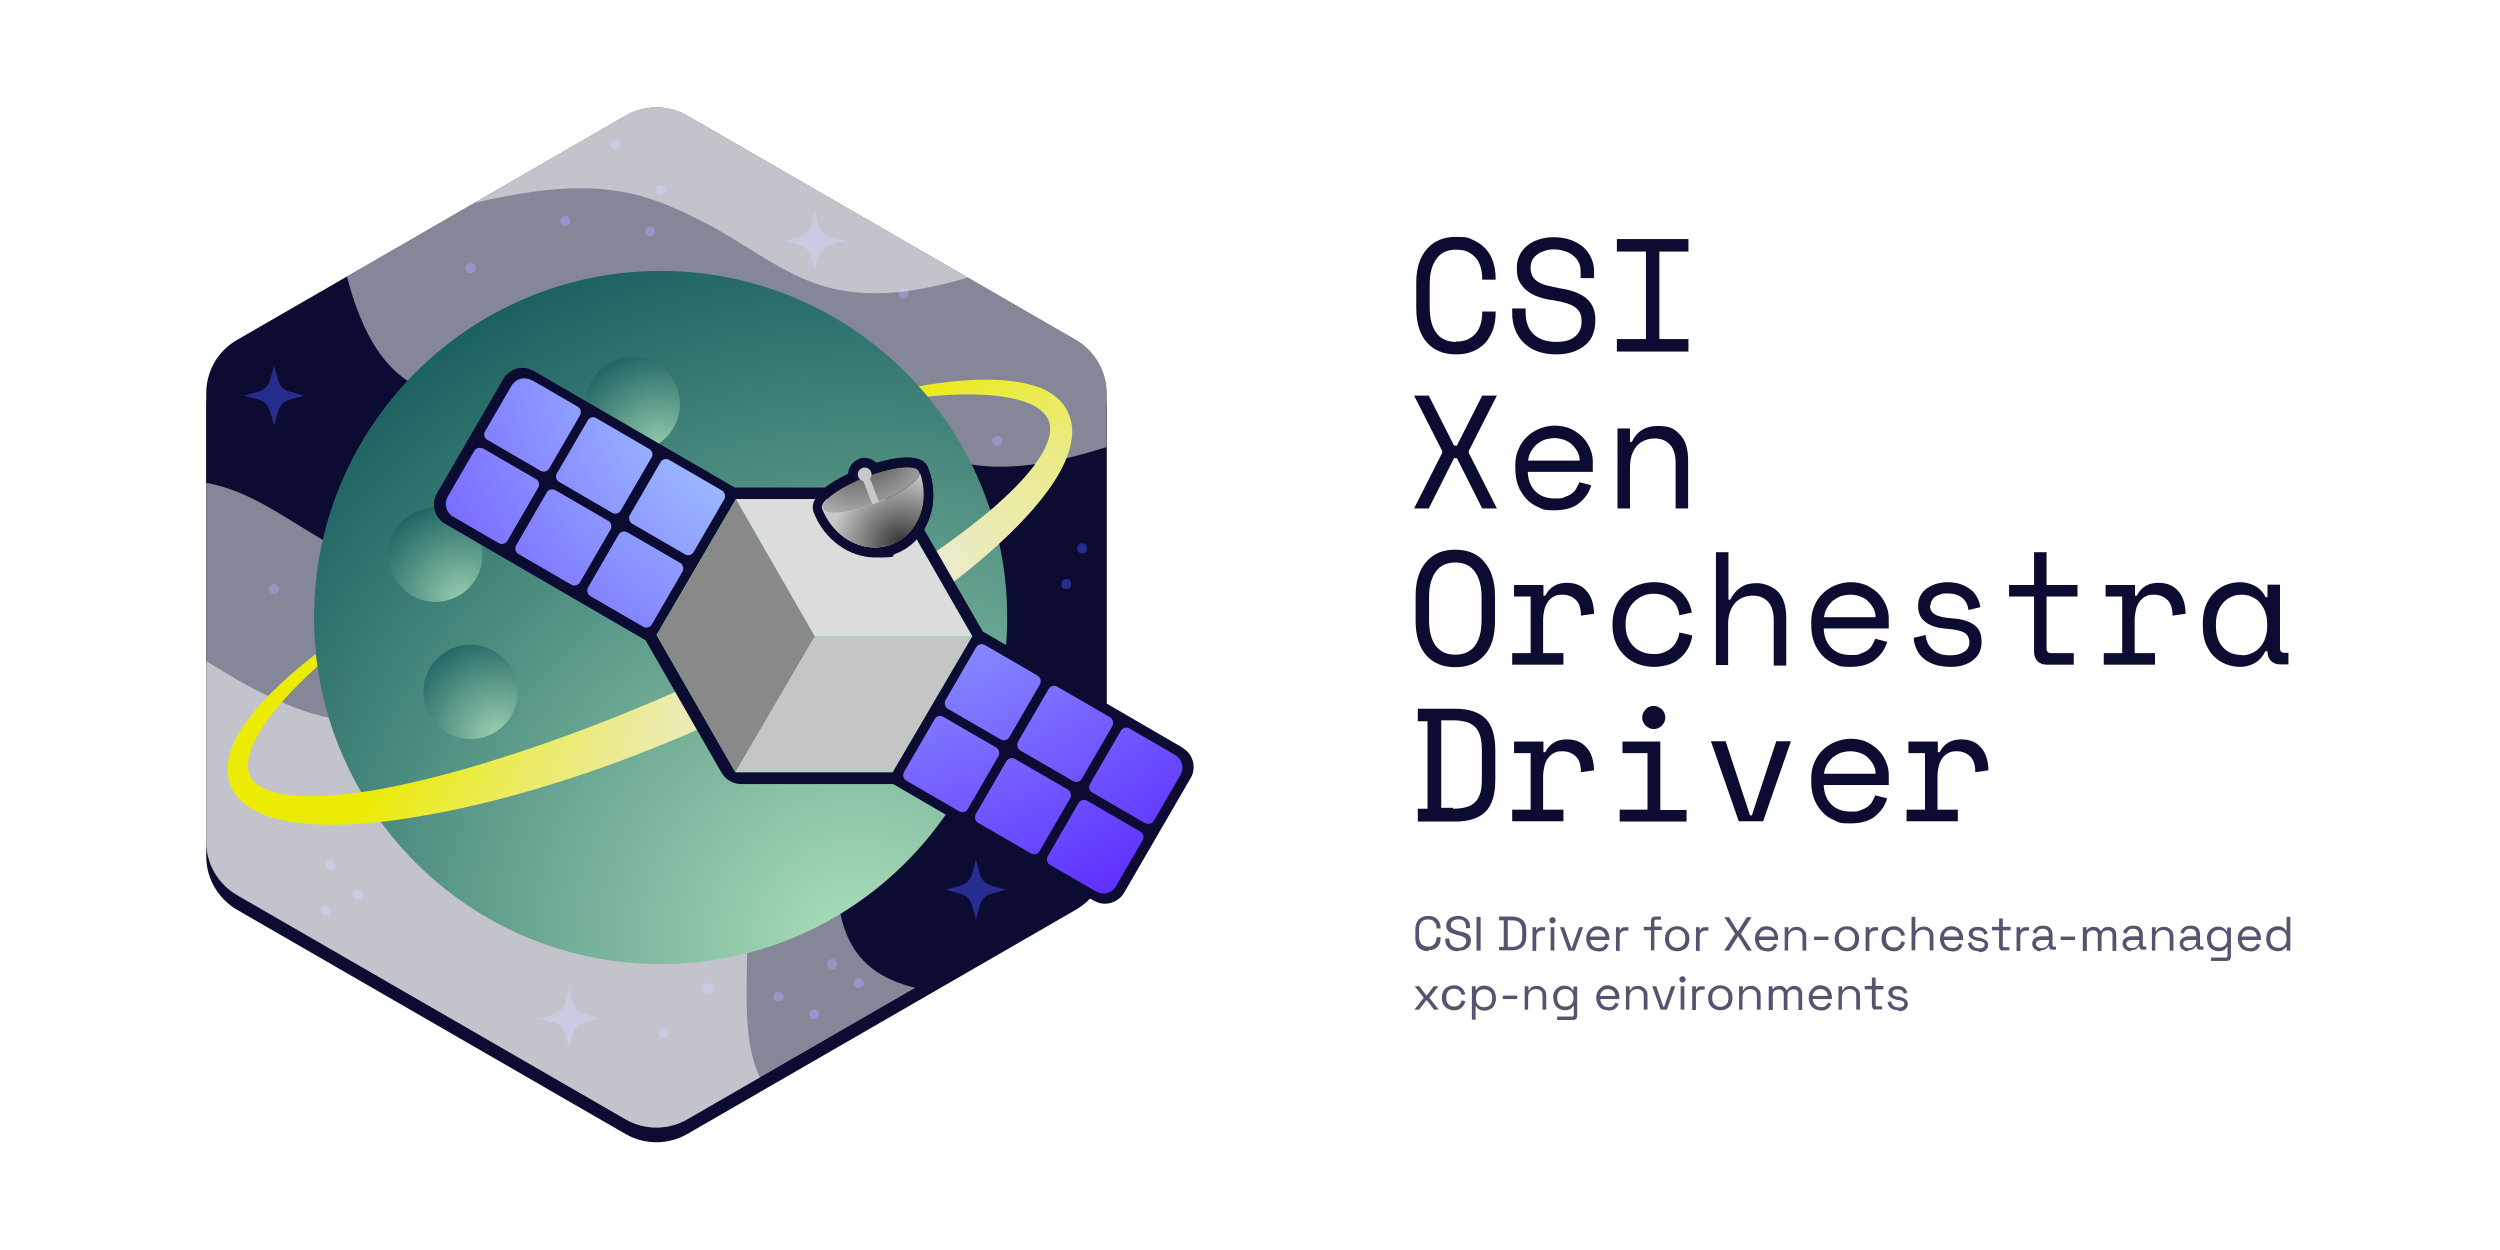 <?xml version="1.0" encoding="UTF-8"?>
<svg xmlns="http://www.w3.org/2000/svg" xmlns:xlink="http://www.w3.org/1999/xlink" version="1.1" viewBox="0 0 800 400">
<!--Generator: Adobe Illustrator 29.6.1, SVG Export Plug-In . SVG Version: 2.1.1 Build 9)-->
  <defs>
    <style>
      .st0 {
        fill: none;
      }

      .st1 {
        fill: url(#radial-gradient1);
      }

      .st1, .st2 {
        mix-blend-mode: soft-light;
      }

      .st3 {
        fill: url(#radial-gradient20);
      }

      .st4 {
        fill: url(#radial-gradient21);
      }

      .st5 {
        fill: url(#radial-gradient16);
      }

      .st6 {
        fill: url(#radial-gradient17);
      }

      .st7 {
        fill: url(#radial-gradient12);
      }

      .st8 {
        fill: url(#radial-gradient15);
      }

      .st9 {
        fill: url(#radial-gradient18);
      }

      .st10 {
        fill: url(#radial-gradient10);
      }

      .st11 {
        fill: url(#radial-gradient19);
      }

      .st12 {
        fill: url(#radial-gradient13);
      }

      .st13 {
        fill: url(#radial-gradient11);
      }

      .st14 {
        fill: url(#radial-gradient14);
      }

      .st15 {
        fill: url(#radial-gradient);
      }

      .st16 {
        fill: #17ffad;
      }

      .st17 {
        opacity: .6;
      }

      .st17, .st2 {
        fill: #fff;
      }

      .st18, .st19 {
        fill: #0c0c32;
      }

      .st20 {
        isolation: isolate;
      }

      .st21 {
        mix-blend-mode: multiply;
      }

      .st22 {
        fill: #c5c5c5;
      }

      .st19 {
        filter: url(#drop-shadow-1);
      }

      .st23 {
        opacity: .7;
      }

      .st24 {
        fill: url(#radial-gradient6);
      }

      .st25 {
        fill: url(#radial-gradient9);
      }

      .st26 {
        fill: url(#radial-gradient8);
      }

      .st27 {
        fill: url(#radial-gradient2);
      }

      .st28 {
        fill: url(#radial-gradient7);
      }

      .st29 {
        fill: #272d8f;
      }

      .st2 {
        opacity: .5;
      }

      .st30 {
        fill: url(#radial-gradient4);
      }

      .st30, .st31, .st32 {
        opacity: .8;
      }

      .st31 {
        fill: url(#radial-gradient5);
      }

      .st32 {
        fill: url(#radial-gradient3);
      }

      .st33 {
        fill: #dcdcdc;
      }

      .st34 {
        clip-path: url(#clippath);
      }

      .st35 {
        fill: #898989;
      }
    </style>
    <filter id="drop-shadow-1" x="55.6" y="28.6" width="309" height="347" filterUnits="userSpaceOnUse">
      <feOffset dx="0" dy="4.7"/>
      <feGaussianBlur result="blur" stdDeviation="3.1"/>
      <feFlood flood-color="#000" flood-opacity=".4"/>
      <feComposite in2="blur" operator="in"/>
      <feComposite in="SourceGraphic"/>
    </filter>
    <clipPath id="clippath">
      <path class="st0" d="M66,125.8v143.6c0,7,3.8,13.5,9.8,17l124.4,71.8c6.1,3.5,13.6,3.5,19.7,0l124.4-71.8c6.1-3.5,9.8-10,9.8-17V125.8c0-7-3.8-13.5-9.8-17l-124.4-71.8c-6.1-3.5-13.6-3.5-19.7,0l-124.4,71.8c-6.1,3.5-9.8,10-9.8,17Z"/>
    </clipPath>
    <radialGradient id="radial-gradient" cx="274.2" cy="302.4" fx="274.2" fy="302.4" r="235.1" gradientTransform="translate(-.1)" gradientUnits="userSpaceOnUse">
      <stop offset="0" stop-color="#abdfbb"/>
      <stop offset="1" stop-color="#1a6060"/>
    </radialGradient>
    <radialGradient id="radial-gradient1" cx="211" cy="198.4" fx="200.6" fy="234.2" r="112.1" gradientTransform="translate(-.1)" gradientUnits="userSpaceOnUse">
      <stop offset="1" stop-color="#fff" stop-opacity="0"/>
      <stop offset="1" stop-color="#fff"/>
    </radialGradient>
    <radialGradient id="radial-gradient2" cx="269.9" cy="201.9" fx="269.9" fy="201.9" r="193.7" gradientTransform="translate(529.5 107.6) rotate(147.8) scale(1 .3)" gradientUnits="userSpaceOnUse">
      <stop offset="0" stop-color="#ebebff"/>
      <stop offset="1" stop-color="#ebeb04"/>
    </radialGradient>
    <radialGradient id="radial-gradient3" cx="147.9" cy="191.8" fx="147.9" fy="191.8" r="32.1" xlink:href="#radial-gradient"/>
    <radialGradient id="radial-gradient4" cx="159.3" cy="235.7" fx="159.3" fy="235.7" r="32.1" xlink:href="#radial-gradient"/>
    <radialGradient id="radial-gradient5" cx="211.1" cy="143.6" fx="211.1" fy="143.6" r="32.1" xlink:href="#radial-gradient"/>
    <radialGradient id="radial-gradient6" cx="53" cy="2113.1" fx="53" fy="2113.1" r="204.1" gradientTransform="translate(186.9 -2050.3) skewX(0)" gradientUnits="userSpaceOnUse">
      <stop offset="0" stop-color="#b6f3ff"/>
      <stop offset="1" stop-color="#5c2aff"/>
    </radialGradient>
    <radialGradient id="radial-gradient7" cx="53" cy="2113.1" fx="53" fy="2113.1" r="204.1" gradientTransform="translate(173.5 -2053.9) skewX(0)" xlink:href="#radial-gradient6"/>
    <radialGradient id="radial-gradient8" cx="53" cy="2113.1" fx="53" fy="2113.1" r="204.1" gradientTransform="translate(1282.5 -1746.3) rotate(30.1) skewX(0)" xlink:href="#radial-gradient6"/>
    <radialGradient id="radial-gradient9" cx="53" cy="2113.1" fx="53" fy="2113.1" r="204.1" gradientTransform="translate(169.8 -2040.5) skewX(0)" xlink:href="#radial-gradient6"/>
    <radialGradient id="radial-gradient10" cx="53" cy="2113.1" fx="53" fy="2113.1" r="204.1" gradientTransform="translate(179.7 -2023.4) skewX(0)" xlink:href="#radial-gradient6"/>
    <radialGradient id="radial-gradient11" cx="53" cy="2113.1" fx="53" fy="2113.1" r="204.1" gradientTransform="translate(166.2 -2027.1) skewX(0)" xlink:href="#radial-gradient6"/>
    <radialGradient id="radial-gradient12" cx="53" cy="2113.1" fx="53" fy="2113.1" r="204.1" gradientTransform="translate(558.7 2483.9) rotate(-180) skewX(0)" xlink:href="#radial-gradient6"/>
    <radialGradient id="radial-gradient13" cx="53" cy="2113.1" fx="53" fy="2113.1" r="204.1" gradientTransform="translate(572.1 2434) rotate(-180) skewX(0)" xlink:href="#radial-gradient6"/>
    <radialGradient id="radial-gradient14" cx="53" cy="2113.1" fx="53" fy="2113.1" r="204.1" gradientTransform="translate(508.8 2470.4) rotate(-180) skewX(0)" xlink:href="#radial-gradient6"/>
    <radialGradient id="radial-gradient15" cx="53" fx="53" r="204.1" gradientTransform="translate(522.2 2420.6) rotate(-180) skewX(0)" xlink:href="#radial-gradient6"/>
    <radialGradient id="radial-gradient16" cx="53" cy="2113.1" fx="53" fy="2113.1" r="204.1" gradientTransform="translate(458.9 2457) rotate(-180) skewX(0)" xlink:href="#radial-gradient6"/>
    <radialGradient id="radial-gradient17" cx="53" cy="2113.1" fx="53" fy="2113.1" r="204.1" gradientTransform="translate(472.4 2407.1) rotate(-180) skewX(0)" xlink:href="#radial-gradient6"/>
    <radialGradient id="radial-gradient18" cx="8920" cy="3407.5" fx="8920" fy="3407.5" r="31.2" gradientTransform="translate(9201.5 3547.4) rotate(180) skewX(0)" gradientUnits="userSpaceOnUse">
      <stop offset="0" stop-color="#323232"/>
      <stop offset="1" stop-color="#c8c8c8"/>
    </radialGradient>
    <radialGradient id="radial-gradient19" cx="288.3" cy="175.1" fx="288.3" fy="175.1" r="33.9" gradientTransform="translate(482 404.7) rotate(-158.8)" gradientUnits="userSpaceOnUse">
      <stop offset="0" stop-color="#323232"/>
      <stop offset=".4" stop-color="#c8c8c8"/>
    </radialGradient>
    <radialGradient id="radial-gradient20" cx="288.3" cy="175.1" fx="288.3" fy="175.1" r="33.9" gradientTransform="translate(-.1)" xlink:href="#radial-gradient19"/>
    <radialGradient id="radial-gradient21" cx="8919.8" cy="3371.4" fx="8919.8" fy="3371.4" r="22.7" gradientTransform="translate(9823.7 91.8) rotate(158.8) skewX(0)" xlink:href="#radial-gradient18"/>
  </defs>
  <g class="st20">
    <g id="Layer_1">
      <g>
        <rect class="st17" width="800" height="400" rx="21.1" ry="21.1"/>
        <path class="st19" d="M66,125.8v143.6c0,7,3.8,13.5,9.8,17l124.4,71.8c6.1,3.5,13.6,3.5,19.7,0l124.4-71.8c6.1-3.5,9.8-10,9.8-17V125.8c0-7-3.8-13.5-9.8-17l-124.4-71.8c-6.1-3.5-13.6-3.5-19.7,0l-124.4,71.8c-6.1,3.5-9.8,10-9.8,17Z"/>
        <g>
          <path class="st18" d="M66,125.8v143.6c0,7,3.8,13.5,9.8,17l124.4,71.8c6.1,3.5,13.6,3.5,19.7,0l124.4-71.8c6.1-3.5,9.8-10,9.8-17V125.8c0-7-3.8-13.5-9.8-17l-124.4-71.8c-6.1-3.5-13.6-3.5-19.7,0l-124.4,71.8c-6.1,3.5-9.8,10-9.8,17Z"/>
          <g>
            <path class="st29" d="M87.7,117l1.3,4.7c.5,1.7,1.8,3.1,3.6,3.6l4.7,1.3-4.7,1.3c-1.7.5-3.1,1.8-3.6,3.6l-1.3,4.7-1.3-4.7c-.5-1.7-1.8-3.1-3.6-3.6l-4.7-1.3,4.7-1.3c1.7-.5,3.1-1.8,3.6-3.6l1.3-4.7Z"/>
            <path class="st29" d="M182.1,316.3l1.3,4.7c.5,1.7,1.8,3.1,3.6,3.6l4.7,1.3-4.7,1.3c-1.7.5-3.1,1.8-3.6,3.6l-1.3,4.7-1.3-4.7c-.5-1.7-1.8-3.1-3.6-3.6l-4.7-1.3,4.7-1.3c1.7-.5,3.1-1.8,3.6-3.6l1.3-4.7Z"/>
            <path class="st29" d="M312.3,275.1l1.3,4.7c.5,1.7,1.8,3.1,3.6,3.6l4.7,1.3-4.7,1.3c-1.7.5-3.1,1.8-3.6,3.6l-1.3,4.7-1.3-4.7c-.5-1.7-1.8-3.1-3.6-3.6l-4.7-1.3,4.7-1.3c1.7-.5,3.1-1.8,3.6-3.6l1.3-4.7Z"/>
            <path class="st29" d="M260.7,67.5l1.3,4.7c.5,1.7,1.8,3.1,3.6,3.6l4.7,1.3-4.7,1.3c-1.7.5-3.1,1.8-3.6,3.6l-1.3,4.7-1.3-4.7c-.5-1.7-1.8-3.1-3.6-3.6l-4.7-1.3,4.7-1.3c1.7-.5,3.1-1.8,3.6-3.6l1.3-4.7Z"/>
            <circle class="st29" cx="150.6" cy="85.8" r="1.6"/>
            <circle class="st29" cx="197" cy="46.2" r="1.6"/>
            <circle class="st29" cx="180.9" cy="70.7" r="1.6"/>
            <circle class="st29" cx="208" cy="74" r="1.6"/>
            <circle class="st29" cx="211.4" cy="60.8" r="1.6"/>
            <circle class="st29" cx="87.7" cy="188.5" r="1.6"/>
            <circle class="st29" cx="105.8" cy="276.8" r="1.6"/>
            <circle class="st29" cx="104.2" cy="291.3" r="1.6"/>
            <circle class="st29" cx="114.5" cy="286.3" r="1.6"/>
            <circle class="st29" cx="260.5" cy="324.5" r="1.6"/>
            <circle class="st29" cx="249.1" cy="318.9" r="1.6"/>
            <circle class="st29" cx="274.8" cy="314.6" r="1.6"/>
            <circle class="st29" cx="266.3" cy="308.5" r="1.6"/>
            <circle class="st29" cx="341.2" cy="186.9" r="1.6"/>
            <circle class="st29" cx="346.3" cy="175.5" r="1.6"/>
            <circle class="st29" cx="319.1" cy="141.1" r="1.6"/>
            <circle class="st29" cx="289.2" cy="93.9" r="1.6"/>
            <circle class="st29" cx="226.6" cy="316.2" r="1.6"/>
            <circle class="st29" cx="212.3" cy="330.7" r="1.6"/>
          </g>
          <g class="st34">
            <g>
              <path class="st2" d="M-70.1,231c120.5-61.5,114.1-23,166.3-3.9,52.1,19.1,111.3-38.7,134.8,17.8,23.5,56.5-18.1,114.1,47.8,117.2,65.9,3-47.8,62.3-47.8,62.3l-132.5-7.5-141.6-66.2-26.9-119.7Z"/>
              <path class="st2" d="M-41.6,186.9c120.5-61.5,114.1-23,166.3-3.9,52.1,19.1,111.3-38.7,134.8,17.8,23.5,56.5-18.1,114.1,47.8,117.2s-47.8,62.3-47.8,62.3l-132.5-7.5L-14.7,306.6l-26.9-119.7Z"/>
              <path class="st2" d="M416.6,115.9c-120.5,61.5-114.1,23-166.3,3.9-52.1-19.1-111.3,38.7-134.8-17.8-23.5-56.5,18.1-114.1-47.8-117.2s47.8-62.3,47.8-62.3l132.5,7.5L389.7-3.8l26.9,119.7Z"/>
              <path class="st2" d="M376.3,60.4c-120.5,61.5-114.1,23-166.3,3.9-52.1-19.1-111.3,38.7-134.8-17.8-23.5-56.5,18.1-114.1-47.8-117.2s47.8-62.3,47.8-62.3l132.5,7.5,141.6,66.2,26.9,119.7Z"/>
            </g>
          </g>
          <g>
            <ellipse class="st15" cx="211.4" cy="197.6" rx="110.9" ry="110.9"/>
            <ellipse class="st1" cx="211.4" cy="197.6" rx="110.9" ry="110.9"/>
          </g>
          <path class="st27" d="M101.5,213.3c-2,1.8-4,3.7-6,5.7-6,6-19.5,20.8-15.4,29.5,1.8,3.3,5.8,4.6,9.4,5.4,4.4.9,8.9,1,13.4.8,15.6-.7,31-4.5,46.1-8.7,36.5-10.6,71.9-25.6,105.7-43,22.3-11.8,44.4-24.5,63.6-40.9,4.6-4.1,9-8.3,12.7-13.2,2.8-3.9,6.3-9.5,4.6-14.3-3.7-8.9-24-8.7-32.3-8.2-2.1.1-4.3.3-6.4.5l-2.9-3.3c15.6-2.7,29.4-3.1,38.9.5,6.3,2.5,10.5,7.6,10.2,14.7-.7,15.6-21.5,34.1-33.1,43.6-48.1,38.5-125.8,73-187.1,80.5-12.9,1.4-34.4,2.7-44.8-5.8-7.3-6.1-6.2-14.8-1.8-22.3,5-8.4,13.9-17.1,24.7-25.5l.6,4.1Z"/>
          <ellipse class="st32" cx="139.3" cy="177.5" rx="15.1" ry="15.1"/>
          <ellipse class="st30" cx="150.6" cy="221.4" rx="15.1" ry="15.1"/>
          <ellipse class="st31" cx="202.5" cy="129.3" rx="15.1" ry="15.1"/>
          <g id="Satellite">
            <g>
              <path class="st18" d="M378.5,239.3l-64-37.2-18.8-32.7c3.4-5.7,3.9-13,1.3-19.7-1.1-2.8-4.2-3.3-6.7-3.3s-6.1.6-9.9,1.7c-1-1-2.3-1.6-3.7-1.6s-1.3.1-1.9.4c-2,.8-3.3,2.7-3.4,4.7-2.9,1.4-5.5,2.9-7.4,4.4h-28.9s-64.3-37.3-64.3-37.3c-1.1-.6-2.3-1-3.6-1-2.5,0-4.9,1.4-6.1,3.5l-21.3,36.7c-1,1.6-1.2,3.5-.7,5.4.5,1.8,1.7,3.4,3.3,4.3l64.2,37.3,24.3,42.4c1.3,2.2,3.7,3.6,6.2,3.6h48.7s64.2,37.3,64.2,37.3c1.1.6,2.3,1,3.6,1h0c2.5,0,4.9-1.4,6.1-3.5l21.3-36.7c2-3.4.8-7.7-2.6-9.7Z"/>
              <g>
                <path class="st24" d="M163.2,123.7h16.9c1.1,0,2,.9,2,2v19.7c0,1.1-.9,2-2,2h-19.7c-1.1,0-2-.9-2-2v-16.9c0-2.6,2.1-4.7,4.7-4.7Z" transform="translate(91.1 -67.2) rotate(30.1)"/>
                <path class="st28" d="M147,146.8h19.7c1.1,0,2,.9,2,2v19.7c0,1.1-.9,2-2,2h-16.9c-2.6,0-4.7-2.1-4.7-4.7v-16.9c0-1.1.9-2,2-2Z" transform="translate(100.9 -57.3) rotate(30.1)"/>
                <path class="st26" d="M207.8,143.7c.9.5,1.3,1.7.7,2.7l-9.9,17c-.5.9-1.7,1.3-2.7.7l-17-9.9c-.9-.5-1.3-1.7-.7-2.7l9.9-17c.5-.9,1.7-1.3,2.7-.7"/>
                <rect class="st25" x="168.2" y="160.2" width="23.6" height="23.6" rx="2" ry="2" transform="translate(110.8 -67.1) rotate(30.1)"/>
                <rect class="st10" x="204.7" y="150.6" width="23.6" height="23.6" rx="2" ry="2" transform="translate(110.8 -86.8) rotate(30.1)"/>
                <rect class="st13" x="191.3" y="173.7" width="23.6" height="23.6" rx="2" ry="2" transform="translate(120.6 -76.9) rotate(30.1)"/>
              </g>
              <g>
                <path class="st7" d="M343.7,259.5h17.1c1.1,0,2,.9,2,2v19.7c0,1.1-.9,2-2,2h-19.7c-1.1,0-2-.9-2-2v-17.1c0-2.5,2.1-4.6,4.6-4.6Z" transform="translate(518 682.2) rotate(-149.9)"/>
                <path class="st12" d="M354.5,236.4h19.7c1.1,0,2,.9,2,2v19.7c0,1.1-.9,2-2,2h-16.9c-2.6,0-4.7-2.1-4.7-4.7v-16.9c0-1.1.9-2,2-2Z" transform="translate(554.7 645.8) rotate(-149.9)"/>
                <rect class="st14" x="316" y="246.1" width="23.6" height="23.6" rx="2" ry="2" transform="translate(481.6 645.5) rotate(-149.9)"/>
                <rect class="st8" x="329.4" y="223" width="23.6" height="23.6" rx="2" ry="2" transform="translate(518.3 609.1) rotate(-149.9)"/>
                <rect class="st5" x="292.8" y="232.7" width="23.6" height="23.6" rx="2" ry="2" transform="translate(445.3 608.8) rotate(-149.9)"/>
                <rect class="st6" x="306.3" y="209.5" width="23.6" height="23.6" rx="2" ry="2" transform="translate(481.9 572.5) rotate(-149.9)"/>
              </g>
              <g>
                <polygon class="st16" points="260.7 203.6 235.3 247.1 210.1 203.2 235.5 159.7 260.7 203.6"/>
                <polygon class="st16" points="260.7 203.6 311.1 203.6 285.6 247.1 235.3 247.1 260.7 203.6"/>
                <polygon class="st16" points="235.5 159.7 285.9 159.7 311.1 203.6 260.7 203.6 235.5 159.7"/>
              </g>
              <g class="st21">
                <polygon class="st35" points="260.7 203.6 235.3 247.1 210.1 203.2 235.5 159.7 260.7 203.6"/>
                <polygon class="st22" points="260.7 203.6 311.1 203.6 285.6 247.1 235.3 247.1 260.7 203.6"/>
                <polygon class="st33" points="235.5 159.7 285.9 159.7 311.1 203.6 260.7 203.6 235.5 159.7"/>
              </g>
            </g>
            <animateMotion dur="6s" repeatCount="indefinite" rotate="0" path="M 10,0
        A 10,10 0 1,1 -10,0
        A 10,10 0 1,1  10,0"/>
            <g>
              <ellipse class="st9" cx="278.7" cy="156.8" rx="16.5" ry="4.5" transform="translate(-37.8 111.4) rotate(-21.2)"/>
              <rect class="st11" x="277.7" y="151.4" width="2.3" height="11.6" transform="translate(595.6 203) rotate(158.8)"/>
              <path class="st18" d="M290.3,149.5c2,0,3.4.4,3.7,1.3,3.7,9.6-.1,20.1-8.7,23.4-1.8.7-3.6,1-5.4,1-7,0-13.8-4.8-16.8-12.4-.9-2.3,5.3-6.9,13.8-10.2,5.2-2,10.1-3.1,13.3-3.1M290.3,146.4c-3.7,0-9,1.2-14.4,3.3-4.4,1.7-8.3,3.8-11.1,5.9-4,2.9-5.4,5.8-4.4,8.4,3.3,8.6,11.3,14.4,19.7,14.4s4.4-.4,6.5-1.2c5-1.9,8.8-5.9,10.7-11.2,1.9-5.1,1.8-10.9-.3-16.3-.6-1.5-2.2-3.3-6.7-3.3h0Z"/>
              <circle class="st3" cx="276.7" cy="151.8" r="2.2"/>
              <path class="st4" d="M280.3,161c-8.5,3.3-16.1,4.1-17,1.8,3.7,9.6,13.6,14.7,22.2,11.4,8.5-3.3,12.4-13.8,8.7-23.4.9,2.3-5.3,6.9-13.8,10.2Z"/>
            </g>
          </g>
          <g>
            <path class="st18" d="M465.9,109.3c1.5,0,2.7-.2,3.8-.7,1-.5,1.9-1.2,2.6-2,.7-.8,1.2-1.8,1.5-2.9.3-1.1.5-2.2.5-3.4v-.6h4.3v.6c0,1.8-.3,3.5-.8,5.1-.6,1.6-1.4,3-2.4,4.2-1.1,1.2-2.4,2.1-4,2.8-1.6.7-3.4,1-5.5,1-4,0-7.1-1.3-9.3-3.8-2.2-2.5-3.4-6.2-3.4-11v-8c0-4.7,1.1-8.3,3.4-10.9,2.2-2.6,5.3-3.9,9.3-3.9s3.9.3,5.5,1c1.6.7,2.9,1.6,4,2.8,1.1,1.2,1.9,2.6,2.4,4.2.5,1.6.8,3.3.8,5.1v.6h-4.3v-.6c0-1.2-.2-2.3-.5-3.4-.3-1.1-.8-2.1-1.5-2.9-.7-.8-1.5-1.5-2.6-2-1-.5-2.3-.7-3.8-.7-2.8,0-4.9,1-6.3,3-1.4,2-2.1,4.7-2.1,8v7.4c0,3.5.7,6.3,2.1,8.2s3.5,2.9,6.3,2.9Z"/>
            <path class="st18" d="M505.8,86.9c0-1.2-.2-2.2-.7-3.1-.5-.9-1.1-1.6-1.9-2.2-.8-.6-1.7-1-2.7-1.3-1-.3-2.1-.5-3.2-.5s-1.9.1-2.8.4c-.9.3-1.7.6-2.4,1.1-.7.5-1.3,1.1-1.7,1.8-.4.7-.6,1.5-.6,2.4v.3c0,1,.2,1.8.6,2.6.4.7,1,1.3,1.8,1.8.8.5,1.8.9,3,1.2,1.2.3,2.6.6,4.2.9,3.8.6,6.6,1.7,8.4,3.3,1.8,1.6,2.7,3.8,2.7,6.6v.6c0,1.5-.3,3-.8,4.3s-1.3,2.4-2.4,3.3c-1,.9-2.3,1.6-3.9,2.2-1.5.5-3.3.8-5.4.8s-4.3-.3-6.1-1c-1.8-.7-3.2-1.6-4.4-2.8s-2.1-2.6-2.7-4.2c-.6-1.6-.9-3.3-.9-5.2v-1.5h4.3v1.2c0,3.2.9,5.5,2.6,7.1,1.7,1.6,4.2,2.4,7.2,2.4s4.7-.6,6.1-1.8c1.4-1.2,2-2.8,2-4.7v-.3c0-1.9-.7-3.3-2.1-4.3-1.4-1-3.7-1.7-6.8-2.2-1.8-.2-3.5-.6-4.9-1.1-1.5-.5-2.7-1.2-3.7-2-1-.8-1.8-1.8-2.4-2.9-.6-1.1-.8-2.5-.8-4v-.6c0-1.4.3-2.7.9-3.9.6-1.2,1.4-2.2,2.4-3,1-.9,2.3-1.5,3.8-2,1.5-.5,3.1-.7,4.8-.7s3.8.3,5.4.9c1.6.6,2.9,1.4,4,2.3,1.1,1,1.9,2.1,2.5,3.5.6,1.3.9,2.7.9,4.2v2.2h-4.3v-1.9Z"/>
            <path class="st18" d="M517.4,76.5h22.9v4h-9.3v28h9.3v4h-22.9v-4h9.3v-28h-9.3v-4Z"/>
            <path class="st18" d="M457.2,126.6l8.1,16h.9l8.1-16h4.7l-9,17.7v.6l9,17.8h-4.7l-8.1-16.1h-.9l-8.1,16.1h-4.7l9-17.8v-.6l-9-17.7h4.7Z"/>
            <path class="st18" d="M488.9,151.1c.1,2.5.9,4.6,2.4,6.1s3.5,2.3,6.2,2.3,2.3-.1,3.1-.4c.9-.3,1.7-.7,2.3-1.1.6-.5,1.2-1,1.5-1.7.4-.6.7-1.3,1-2l3.8,1c-.7,2.4-2.1,4.3-4,5.8s-4.6,2.2-7.9,2.2-3.5-.3-5-1c-1.5-.6-2.8-1.5-3.9-2.7-1.1-1.2-2-2.6-2.6-4.2-.6-1.6-.9-3.4-.9-5.4v-1.2c0-1.8.3-3.5,1-5,.6-1.5,1.5-2.9,2.7-4,1.1-1.1,2.5-2,4-2.6,1.5-.6,3.2-1,5-1s3.9.4,5.4,1.2c1.5.8,2.8,1.7,3.8,2.9,1,1.1,1.7,2.4,2.2,3.7.5,1.3.7,2.6.7,3.7v3.3h-20.6ZM497.5,140.2c-1.1,0-2.2.2-3.2.5-1,.4-1.8.9-2.6,1.5-.7.7-1.3,1.4-1.8,2.3-.5.9-.8,1.8-.9,2.9h16.5c0-1.1-.3-2.1-.8-3-.5-.9-1.1-1.6-1.8-2.3-.7-.6-1.6-1.1-2.5-1.4-.9-.3-1.9-.5-2.9-.5Z"/>
            <path class="st18" d="M521.6,162.7h-4v-25.6h4v4.3h.6c1.6-3.4,4.3-5.1,8.3-5.1s5.3.9,7.1,2.8c1.8,1.8,2.6,4.6,2.6,8.3v15.3h-4v-14.4c0-2.7-.6-4.7-1.8-6-1.2-1.3-2.8-2-4.9-2s-4.4.8-5.8,2.5c-1.4,1.7-2.1,3.9-2.1,6.7v13.3Z"/>
            <path class="st18" d="M453,190.7c0-4.7,1.1-8.3,3.4-10.9,2.2-2.6,5.3-3.9,9.3-3.9s7.1,1.3,9.3,3.9c2.2,2.6,3.4,6.2,3.4,10.9v8c0,4.8-1.1,8.5-3.4,11-2.2,2.5-5.3,3.8-9.3,3.8s-7.1-1.3-9.3-3.8c-2.2-2.5-3.4-6.2-3.4-11v-8ZM465.7,209.5c2.8,0,4.9-1,6.3-2.9s2.1-4.6,2.1-8.2v-7.4c0-3.3-.7-6-2.1-8-1.4-2-3.5-3-6.3-3s-4.9,1-6.3,3c-1.4,2-2.1,4.7-2.1,8v7.4c0,3.5.7,6.3,2.1,8.2s3.5,2.9,6.3,2.9Z"/>
            <path class="st18" d="M484.6,187.2h9.3v3.4h.6c.7-1.4,1.6-2.4,2.8-3.1,1.2-.7,2.6-1,4.1-1,2.6,0,4.7.8,6.2,2.5,1.6,1.7,2.4,4.1,2.5,7.4l-4.2.6c0-2.4-.6-4.1-1.7-5.1-1.1-1-2.5-1.6-4.2-1.6s-2,.2-2.8.6c-.8.4-1.4,1-1.9,1.7-.5.7-.9,1.6-1.1,2.5-.2,1-.4,2-.4,3.1v10.8h6.5v3.7h-16.4v-3.7h5.9v-18.1h-5.3v-3.7Z"/>
            <path class="st18" d="M541.5,203.7c-.3,1.4-.7,2.7-1.4,3.9-.7,1.2-1.5,2.2-2.6,3.1-1,.9-2.2,1.6-3.6,2s-2.9.7-4.6.7-3.5-.3-5.1-.9-3-1.4-4.2-2.6c-1.2-1.1-2.2-2.5-2.9-4.1-.7-1.6-1.1-3.5-1.1-5.6v-.6c0-2.1.4-3.9,1.1-5.6.7-1.6,1.7-3,2.9-4.2,1.2-1.1,2.6-2,4.2-2.6s3.3-.9,5.1-.9,3.1.2,4.5.7c1.4.5,2.6,1.2,3.6,2s1.9,1.9,2.6,3.1c.7,1.2,1.1,2.5,1.4,3.9l-4,.9c-.1-.9-.4-1.8-.7-2.6-.4-.8-.9-1.6-1.6-2.2-.7-.6-1.5-1.1-2.5-1.5-1-.4-2.1-.6-3.4-.6s-2.4.2-3.5.7c-1.1.5-2,1.1-2.9,2-.8.8-1.5,1.8-1.9,3-.5,1.2-.7,2.4-.7,3.8v.6c0,1.4.2,2.7.7,3.9.5,1.2,1.1,2.1,1.9,2.9.8.8,1.8,1.4,2.9,1.8,1.1.4,2.3.6,3.6.6s2.4-.2,3.3-.6c.9-.4,1.8-.9,2.4-1.5.7-.6,1.2-1.4,1.6-2.2.4-.8.7-1.7.8-2.6l4,.9Z"/>
            <path class="st18" d="M553.1,212.8h-4v-36.1h4v15.2h.6c.8-1.7,1.9-3,3.3-3.9,1.4-1,3.2-1.4,5.2-1.4s5,.9,6.8,2.8c1.7,1.8,2.6,4.6,2.6,8.3v15.3h-4v-14.4c0-2.7-.6-4.7-1.8-6-1.2-1.3-2.8-2-4.9-2s-4.4.8-5.8,2.5c-1.4,1.7-2.1,3.9-2.1,6.7v13.3Z"/>
            <path class="st18" d="M583.6,201.2c.1,2.5.9,4.6,2.4,6.1s3.5,2.3,6.2,2.3,2.3-.1,3.1-.4c.9-.3,1.7-.7,2.3-1.1.6-.5,1.2-1,1.5-1.7.4-.6.7-1.3,1-2l3.8,1c-.7,2.4-2.1,4.3-4,5.8s-4.6,2.2-7.9,2.2-3.5-.3-5-1c-1.5-.6-2.8-1.5-3.9-2.7-1.1-1.2-2-2.6-2.6-4.2-.6-1.6-.9-3.4-.9-5.4v-1.2c0-1.8.3-3.5,1-5,.6-1.5,1.5-2.9,2.7-4,1.1-1.1,2.5-2,4-2.6,1.5-.6,3.2-1,5-1s3.9.4,5.4,1.2c1.5.8,2.8,1.7,3.8,2.9,1,1.1,1.7,2.4,2.2,3.7.5,1.3.7,2.6.7,3.7v3.3h-20.6ZM592.2,190.3c-1.1,0-2.2.2-3.2.5-1,.4-1.8.9-2.6,1.5-.7.7-1.3,1.4-1.8,2.3-.5.9-.8,1.8-.9,2.9h16.5c0-1.1-.3-2.1-.8-3-.5-.9-1.1-1.6-1.8-2.3-.7-.6-1.6-1.1-2.5-1.4-.9-.3-1.9-.5-2.9-.5Z"/>
            <path class="st18" d="M617.6,193.8c0,1.2.5,2.2,1.6,2.8,1,.7,3,1.1,5.8,1.3,3,.2,5.3,1,6.8,2.1,1.6,1.2,2.3,2.9,2.3,5.2v.3c0,1.2-.2,2.3-.7,3.3-.5,1-1.2,1.8-2.1,2.5-.9.7-1.9,1.2-3.2,1.6-1.3.4-2.6.5-4.1.5s-3.7-.3-5.1-.8c-1.4-.5-2.6-1.2-3.6-2.1s-1.7-1.9-2.1-3c-.5-1.1-.8-2.2-.8-3.4l3.8-.9c.2,2,.9,3.5,2.3,4.7,1.3,1.2,3.1,1.8,5.4,1.8s3.4-.4,4.6-1.1c1.2-.7,1.7-1.8,1.7-3.1s-.6-2.5-1.7-3.1c-1.1-.6-3-1-5.5-1.2-3-.2-5.2-.9-6.8-2.1-1.6-1.2-2.4-2.9-2.4-5.1v-.3c0-1.2.3-2.3.8-3.2.5-.9,1.2-1.7,2.1-2.3s1.9-1.1,3-1.4c1.1-.3,2.3-.5,3.5-.5s3.2.2,4.4.7c1.3.5,2.3,1.1,3.2,1.8.9.7,1.5,1.6,2,2.6.5,1,.8,1.9.9,2.9l-3.8.9c-.2-1.6-.8-2.9-2-3.9-1.2-.9-2.7-1.4-4.5-1.4s-1.4,0-2.1.2c-.7.2-1.3.4-1.8.7s-.9.7-1.2,1.2-.5,1-.5,1.6Z"/>
            <path class="st18" d="M642.9,187.2h8v-10.5h4v10.5h9.9v3.7h-9.9v16.6c0,1,.5,1.5,1.4,1.5h7.3v3.7h-8.7c-1.2,0-2.1-.4-2.9-1.1-.7-.8-1.1-1.7-1.1-2.9v-17.8h-8v-3.7Z"/>
            <path class="st18" d="M673.9,187.2h9.3v3.4h.6c.7-1.4,1.6-2.4,2.8-3.1,1.2-.7,2.6-1,4.1-1,2.6,0,4.7.8,6.2,2.5,1.6,1.7,2.4,4.1,2.5,7.4l-4.2.6c0-2.4-.6-4.1-1.7-5.1-1.1-1-2.5-1.6-4.2-1.6s-2,.2-2.8.6c-.8.4-1.4,1-1.9,1.7-.5.7-.9,1.6-1.1,2.5-.2,1-.4,2-.4,3.1v10.8h6.5v3.7h-16.4v-3.7h5.9v-18.1h-5.3v-3.7Z"/>
            <path class="st18" d="M725.5,208.4h-.6c-.8,1.7-2,3-3.4,3.8-1.5.8-3,1.2-4.6,1.2s-3.2-.3-4.7-.9-2.7-1.4-3.8-2.5c-1.1-1.1-1.9-2.5-2.6-4.1-.6-1.6-.9-3.5-.9-5.6v-.8c0-2.1.3-4,.9-5.6s1.5-3,2.6-4.1c1.1-1.1,2.3-2,3.8-2.6s3-.9,4.6-.9,3.3.4,4.8,1.2,2.6,2,3.4,3.6h.6v-4h4v20.3c0,1,.5,1.5,1.4,1.5h1.3v3.7h-2.7c-1.2,0-2.1-.4-2.9-1.1-.7-.8-1.1-1.7-1.1-2.9v-.3ZM717.3,209.7c1.2,0,2.3-.2,3.3-.7,1-.4,1.9-1.1,2.6-1.9.7-.8,1.3-1.8,1.7-3,.4-1.2.6-2.4.6-3.8v-.6c0-1.4-.2-2.6-.6-3.8-.4-1.2-1-2.1-1.7-3-.7-.8-1.6-1.5-2.6-1.9-1-.5-2.1-.7-3.3-.7s-2.3.2-3.3.7c-1,.4-1.9,1.1-2.6,1.9-.7.8-1.3,1.8-1.7,2.9-.4,1.2-.6,2.4-.6,3.8v.8c0,2.9.8,5.2,2.3,6.8,1.5,1.6,3.5,2.4,6,2.4Z"/>
            <path class="st18" d="M453.7,226.8h11.9c4.5,0,7.7,1.1,9.8,3.2,2.1,2.1,3.1,5.5,3.1,10.2v9.3c0,4.7-1,8.1-3.1,10.2-2.1,2.1-5.3,3.2-9.8,3.2h-11.9v-4.1h3.1v-28h-3.1v-4ZM465,258.8c1.6,0,2.9-.2,4.1-.5,1.2-.3,2.1-.8,2.9-1.6.8-.7,1.3-1.7,1.7-3,.4-1.2.5-2.8.5-4.7v-8.7c0-1.9-.2-3.5-.5-4.7-.4-1.2-.9-2.2-1.7-3-.8-.7-1.7-1.3-2.9-1.6-1.2-.3-2.5-.5-4.1-.5h-3.8v28h3.8Z"/>
            <path class="st18" d="M484.6,237.3h9.3v3.4h.6c.7-1.4,1.6-2.4,2.8-3.1,1.2-.7,2.6-1,4.1-1,2.6,0,4.7.8,6.2,2.5,1.6,1.7,2.4,4.1,2.5,7.4l-4.2.6c0-2.4-.6-4.1-1.7-5.1-1.1-1-2.5-1.6-4.2-1.6s-2,.2-2.8.6c-.8.4-1.4,1-1.9,1.7-.5.7-.9,1.6-1.1,2.5-.2,1-.4,2-.4,3.1v10.8h6.5v3.7h-16.4v-3.7h5.9v-18.1h-5.3v-3.7Z"/>
            <path class="st18" d="M518.2,259.1h9v-18.1h-8v-3.7h12.1v21.9h8.4v3.7h-21.4v-3.7ZM525.5,229.6c0-1,.4-1.8,1.1-2.6s1.6-1.1,2.6-1.1,1.8.4,2.6,1.1c.7.7,1.1,1.6,1.1,2.6s-.4,1.8-1.1,2.6c-.7.7-1.6,1.1-2.6,1.1s-1.8-.4-2.6-1.1c-.7-.7-1.1-1.6-1.1-2.6Z"/>
            <path class="st18" d="M564.3,262.8h-7.9l-8.9-25.6h4.7l7.8,23.7h.6l7.8-23.7h4.7l-8.9,25.6Z"/>
            <path class="st18" d="M583.6,251.3c.1,2.5.9,4.6,2.4,6.1s3.5,2.3,6.2,2.3,2.3-.1,3.1-.4c.9-.3,1.7-.7,2.3-1.1.6-.5,1.2-1,1.5-1.7.4-.6.7-1.3,1-2l3.8,1c-.7,2.4-2.1,4.3-4,5.8s-4.6,2.2-7.9,2.2-3.5-.3-5-1c-1.5-.6-2.8-1.5-3.9-2.7-1.1-1.2-2-2.6-2.6-4.2-.6-1.6-.9-3.4-.9-5.4v-1.2c0-1.8.3-3.5,1-5,.6-1.5,1.5-2.9,2.7-4,1.1-1.1,2.5-2,4-2.6,1.5-.6,3.2-1,5-1s3.9.4,5.4,1.2c1.5.8,2.8,1.7,3.8,2.9,1,1.1,1.7,2.4,2.2,3.7.5,1.3.7,2.6.7,3.7v3.3h-20.6ZM592.2,240.4c-1.1,0-2.2.2-3.2.5-1,.4-1.8.9-2.6,1.5-.7.7-1.3,1.4-1.8,2.3-.5.9-.8,1.8-.9,2.9h16.5c0-1.1-.3-2.1-.8-3-.5-.9-1.1-1.6-1.8-2.3-.7-.6-1.6-1.1-2.5-1.4-.9-.3-1.9-.5-2.9-.5Z"/>
            <path class="st18" d="M610.8,237.3h9.3v3.4h.6c.7-1.4,1.6-2.4,2.8-3.1,1.2-.7,2.6-1,4.1-1,2.6,0,4.7.8,6.2,2.5,1.6,1.7,2.4,4.1,2.5,7.4l-4.2.6c0-2.4-.6-4.1-1.7-5.1-1.1-1-2.5-1.6-4.2-1.6s-2,.2-2.8.6c-.8.4-1.4,1-1.9,1.7-.5.7-.9,1.6-1.1,2.5-.2,1-.4,2-.4,3.1v10.8h6.5v3.7h-16.4v-3.7h5.9v-18.1h-5.3v-3.7Z"/>
          </g>
          <g class="st23">
            <path class="st18" d="M457.1,304.4c-1.3,0-2.3-.4-3.1-1.1-.8-.7-1.1-1.8-1.1-3.3v-2.5c0-1.4.4-2.5,1.1-3.3.8-.7,1.8-1.1,3.1-1.1s2.2.4,2.9,1.1c.7.7,1,1.7,1,2.9h0c0,0-1.3,0-1.3,0h0c0-.9-.2-1.6-.7-2.1-.4-.5-1.1-.8-2-.8s-1.6.3-2.1.8-.8,1.3-.8,2.3v2.5c0,1,.3,1.8.8,2.3s1.2.8,2.1.8,1.6-.3,2-.8c.4-.5.7-1.2.7-2v-.2h1.3v.2c0,1.2-.3,2.2-1,2.9s-1.7,1.1-2.9,1.1Z"/>
            <path class="st18" d="M466.6,304.4c-.8,0-1.5-.1-2.1-.4-.6-.3-1.1-.7-1.5-1.3-.4-.6-.5-1.3-.5-2.1v-.3h1.3v.3c0,.9.3,1.6.8,2,.5.4,1.2.7,2,.7s1.5-.2,1.9-.6c.4-.4.7-.9.7-1.4s0-.7-.3-1-.5-.4-.8-.6c-.4-.1-.8-.3-1.3-.4l-.8-.2c-.6-.2-1.2-.4-1.7-.6-.5-.2-.9-.5-1.1-.9-.3-.4-.4-.9-.4-1.5s.2-1.1.5-1.6c.3-.4.7-.8,1.3-1,.5-.2,1.2-.4,1.9-.4s1.4.1,2,.4,1,.6,1.4,1.1c.3.5.5,1.1.5,1.8v.6h-1.3v-.6c0-.5-.1-.9-.3-1.3-.2-.3-.5-.6-.9-.7-.4-.2-.8-.2-1.3-.2-.7,0-1.3.2-1.7.5-.4.3-.6.8-.6,1.3s0,.7.3.9c.2.2.4.4.8.6.3.1.7.3,1.2.4l.8.2c.6.1,1.2.3,1.7.5.5.2.9.5,1.2.9s.4.9.4,1.5-.2,1.2-.5,1.7c-.3.5-.8.8-1.3,1.1s-1.3.4-2,.4Z"/>
            <path class="st18" d="M472.5,304.2v-10.8h1.3v10.8h-1.3Z"/>
            <path class="st18" d="M479.7,304.2v-1.2h1.5v-8.5h-1.5v-1.2h4.2c1.4,0,2.5.4,3.3,1.1.8.7,1.2,1.8,1.2,3.3v2c0,1.5-.4,2.6-1.2,3.3-.8.7-1.9,1.1-3.3,1.1h-4.2ZM482.5,303h1.4c1,0,1.8-.3,2.4-.8.5-.5.8-1.3.8-2.4v-2.1c0-1.1-.3-1.9-.8-2.4-.5-.5-1.3-.8-2.4-.8h-1.4v8.4Z"/>
            <path class="st18" d="M490.4,304.2v-7.5h1.2v.9h.2c.1-.3.3-.6.6-.7.3-.2.6-.2,1.1-.2h.9v1.1h-1c-.5,0-1,.2-1.3.5s-.5.8-.5,1.4v4.6h-1.2Z"/>
            <path class="st18" d="M496.8,295.5c-.3,0-.5,0-.7-.3-.2-.2-.3-.4-.3-.7s0-.5.3-.7c.2-.2.4-.3.7-.3s.5,0,.7.3c.2.2.3.4.3.7s0,.5-.3.7c-.2.2-.4.3-.7.3ZM496.2,304.2v-7.5h1.2v7.5h-1.2Z"/>
            <path class="st18" d="M501.9,304.2l-2.7-7.5h1.3l2.3,6.6h.2l2.3-6.6h1.3l-2.7,7.5h-1.9Z"/>
            <path class="st18" d="M511.4,304.4c-.8,0-1.4-.2-2-.5-.6-.3-1-.8-1.3-1.4s-.5-1.3-.5-2v-.2c0-.8.2-1.5.5-2s.8-1,1.3-1.4,1.2-.5,1.9-.5,1.3.2,1.9.5c.5.3,1,.7,1.3,1.3.3.6.5,1.2.5,2v.6h-6.1c0,.8.3,1.4.8,1.9.5.5,1.1.7,1.8.7s1.1-.1,1.5-.4c.3-.3.6-.7.8-1.1l1,.5c-.2.3-.4.6-.6,1-.3.3-.6.6-1.1.8-.4.2-1,.3-1.7.3ZM508.8,299.7h4.9c0-.7-.3-1.2-.7-1.6-.4-.4-1-.6-1.7-.6s-1.3.2-1.7.6c-.4.4-.7.9-.8,1.6Z"/>
            <path class="st18" d="M517.1,304.2v-7.5h1.2v.9h.2c.1-.3.3-.6.6-.7.3-.2.6-.2,1.1-.2h.9v1.1h-1c-.5,0-1,.2-1.3.5s-.5.8-.5,1.4v4.6h-1.2Z"/>
            <path class="st18" d="M528.3,304.2v-6.5h-2.3v-1.1h2.3v-1.9c0-.4.1-.7.3-1,.2-.2.6-.4,1-.4h1.9v1h-1.6c-.3,0-.5.2-.5.5v1.7h2.4v1.1h-2.4v6.5h-1.2Z"/>
            <path class="st18" d="M536.7,304.4c-.8,0-1.4-.2-2-.5s-1-.8-1.4-1.3c-.3-.6-.5-1.3-.5-2.1v-.2c0-.8.2-1.5.5-2,.3-.6.8-1,1.4-1.4.6-.3,1.2-.5,2-.5s1.4.2,2,.5c.6.3,1,.8,1.4,1.4s.5,1.3.5,2v.2c0,.8-.2,1.5-.5,2.1-.3.6-.8,1-1.4,1.3-.6.3-1.2.5-2,.5ZM536.7,303.3c.8,0,1.4-.3,1.9-.8.5-.5.7-1.2.7-2.1h0c0-1-.2-1.7-.7-2.2s-1.1-.8-1.9-.8-1.4.3-1.9.8c-.5.5-.7,1.2-.7,2.1h0c0,1,.2,1.7.7,2.2.5.5,1.1.8,1.9.8Z"/>
            <path class="st18" d="M542.7,304.2v-7.5h1.2v.9h.2c.1-.3.3-.6.6-.7.3-.2.6-.2,1.1-.2h.9v1.1h-1c-.5,0-1,.2-1.3.5s-.5.8-.5,1.4v4.6h-1.2Z"/>
            <path class="st18" d="M551.7,304.2l3.5-5.4-3.4-5.3h1.5l2.7,4.4h.2l2.8-4.4h1.5l-3.4,5.3,3.5,5.4h-1.5l-2.8-4.5h-.2l-2.8,4.5h-1.5Z"/>
            <path class="st18" d="M565.4,304.4c-.8,0-1.4-.2-2-.5-.6-.3-1-.8-1.3-1.4s-.5-1.3-.5-2v-.2c0-.8.2-1.5.5-2s.8-1,1.3-1.4,1.2-.5,1.9-.5,1.3.2,1.9.5c.5.3,1,.7,1.3,1.3.3.6.5,1.2.5,2v.6h-6.1c0,.8.3,1.4.8,1.9.5.5,1.1.7,1.8.7s1.1-.1,1.5-.4c.3-.3.6-.7.8-1.1l1,.5c-.2.3-.4.6-.6,1-.3.3-.6.6-1.1.8-.4.2-1,.3-1.7.3ZM562.9,299.7h4.9c0-.7-.3-1.2-.7-1.6-.4-.4-1-.6-1.7-.6s-1.3.2-1.7.6c-.4.4-.7.9-.8,1.6Z"/>
            <path class="st18" d="M571.1,304.2v-7.5h1.2v1.3h.2c.2-.4.4-.7.8-1,.4-.3,1-.4,1.7-.4s1.1.1,1.5.4c.4.2.8.6,1.1,1,.3.5.4,1,.4,1.7v4.5h-1.2v-4.5c0-.7-.2-1.3-.6-1.6s-.9-.5-1.5-.5-1.3.2-1.8.7c-.5.5-.7,1.2-.7,2.1v3.8h-1.2Z"/>
            <path class="st18" d="M580.5,300.8v-1.1h4.6v1.1h-4.6Z"/>
            <path class="st18" d="M591,304.4c-.8,0-1.4-.2-2-.5s-1-.8-1.4-1.3c-.3-.6-.5-1.3-.5-2.1v-.2c0-.8.2-1.5.5-2,.3-.6.8-1,1.4-1.4.6-.3,1.2-.5,2-.5s1.4.2,2,.5c.6.3,1,.8,1.4,1.4s.5,1.3.5,2v.2c0,.8-.2,1.5-.5,2.1-.3.6-.8,1-1.4,1.3-.6.3-1.2.5-2,.5ZM591,303.3c.8,0,1.4-.3,1.9-.8.5-.5.7-1.2.7-2.1h0c0-1-.2-1.7-.7-2.2s-1.1-.8-1.9-.8-1.4.3-1.9.8c-.5.5-.7,1.2-.7,2.1h0c0,1,.2,1.7.7,2.2.5.5,1.1.8,1.9.8Z"/>
            <path class="st18" d="M597,304.2v-7.5h1.2v.9h.2c.1-.3.3-.6.6-.7.3-.2.6-.2,1.1-.2h.9v1.1h-1c-.5,0-1,.2-1.3.5s-.5.8-.5,1.4v4.6h-1.2Z"/>
            <path class="st18" d="M606,304.4c-.7,0-1.4-.2-2-.5s-1-.8-1.4-1.3c-.3-.6-.5-1.3-.5-2.1v-.2c0-.8.2-1.5.5-2.1.3-.6.8-1,1.4-1.3s1.2-.5,2-.5,1.3.1,1.8.4c.5.3.9.6,1.2,1.1.3.4.5.9.6,1.4l-1.2.2c0-.4-.2-.7-.4-1-.2-.3-.5-.6-.8-.7-.3-.2-.8-.3-1.2-.3s-1,.1-1.3.3c-.4.2-.7.5-.9,1-.2.4-.3.9-.3,1.5h0c0,.7.1,1.2.3,1.6.2.4.5.7.9,1,.4.2.8.3,1.3.3.7,0,1.3-.2,1.7-.6.4-.4.6-.9.7-1.4l1.2.3c-.1.5-.3,1-.6,1.4-.3.4-.7.8-1.2,1.1-.5.3-1.1.4-1.8.4Z"/>
            <path class="st18" d="M611.7,304.2v-10.8h1.2v4.4h.2c.1-.2.3-.4.5-.6.2-.2.5-.4.8-.5.3-.1.8-.2,1.3-.2s1.1.1,1.5.4c.4.2.8.6,1.1,1,.3.5.4,1,.4,1.7v4.5h-1.2v-4.5c0-.7-.2-1.3-.6-1.6s-.9-.5-1.5-.5-1.3.2-1.8.7c-.5.5-.7,1.2-.7,2.1v3.8h-1.2Z"/>
            <path class="st18" d="M624.6,304.4c-.8,0-1.4-.2-2-.5-.6-.3-1-.8-1.3-1.4s-.5-1.3-.5-2v-.2c0-.8.2-1.5.5-2s.8-1,1.3-1.4,1.2-.5,1.9-.5,1.3.2,1.9.5c.5.3,1,.7,1.3,1.3.3.6.5,1.2.5,2v.6h-6.1c0,.8.3,1.4.8,1.9.5.5,1.1.7,1.8.7s1.1-.1,1.5-.4c.3-.3.6-.7.8-1.1l1,.5c-.2.3-.4.6-.6,1-.3.3-.6.6-1.1.8-.4.2-1,.3-1.7.3ZM622,299.7h4.9c0-.7-.3-1.2-.7-1.6-.4-.4-1-.6-1.7-.6s-1.3.2-1.7.6c-.4.4-.7.9-.8,1.6Z"/>
            <path class="st18" d="M633.3,304.4c-.9,0-1.7-.2-2.4-.6-.6-.4-1-1.1-1.2-2l1.2-.3c0,.5.2.9.5,1.2.2.3.5.5.8.6.3.1.7.2,1.1.2.6,0,1-.1,1.3-.3.3-.2.5-.5.5-.9s-.2-.7-.5-.8c-.3-.2-.7-.3-1.3-.4h-.6c-.5-.2-.9-.3-1.3-.5-.4-.2-.7-.4-1-.7-.2-.3-.4-.7-.4-1.1,0-.7.3-1.2.8-1.6.5-.4,1.2-.6,2.1-.6s1.5.2,2.1.6c.5.4.9.9,1,1.6l-1.1.3c0-.5-.3-.9-.7-1.1-.3-.2-.8-.3-1.3-.3s-.9,0-1.2.3c-.3.2-.4.5-.4.8s.1.6.4.8c.3.2.7.3,1.1.4h.6c.5.2,1,.3,1.4.5.4.2.8.4,1,.7.3.3.4.7.4,1.2,0,.7-.3,1.3-.8,1.7-.5.4-1.3.6-2.2.6Z"/>
            <path class="st18" d="M641,304.2c-.4,0-.8-.1-1-.4s-.3-.6-.3-1v-5.1h-2.3v-1.1h2.3v-2.7h1.2v2.7h2.5v1.1h-2.5v4.9c0,.3.1.5.4.5h1.7v1h-2Z"/>
            <path class="st18" d="M645.3,304.2v-7.5h1.2v.9h.2c.1-.3.3-.6.6-.7.3-.2.6-.2,1.1-.2h.9v1.1h-1c-.5,0-1,.2-1.3.5s-.5.8-.5,1.4v4.6h-1.2Z"/>
            <path class="st18" d="M653.1,304.4c-.5,0-1,0-1.4-.3s-.8-.5-1-.8c-.2-.3-.4-.8-.4-1.3s.1-.9.4-1.3.6-.6,1-.8c.4-.2.9-.3,1.4-.3h2.5v-.6c0-.5-.2-1-.5-1.3-.3-.3-.8-.5-1.4-.5s-1.1.1-1.4.4c-.3.3-.6.7-.7,1.2l-1.1-.4c.1-.4.3-.8.6-1.1s.6-.6,1.1-.8c.4-.2,1-.3,1.6-.3,1,0,1.7.2,2.2.7.5.5.8,1.2.8,2.1v3.4c0,.3.1.5.4.5h.7v1h-1.1c-.3,0-.6,0-.8-.3-.2-.2-.3-.4-.3-.8h0c0,0-.2,0-.2,0-.1.2-.3.4-.5.6-.2.2-.4.4-.8.5-.3.1-.8.2-1.3.2ZM653.3,303.4c.7,0,1.3-.2,1.7-.6s.7-1,.7-1.8v-.2h-2.5c-.5,0-.9.1-1.2.3-.3.2-.5.5-.5.9s.2.7.5,1c.3.2.7.4,1.3.4Z"/>
            <path class="st18" d="M659.4,300.8v-1.1h4.6v1.1h-4.6Z"/>
            <path class="st18" d="M666.5,304.2v-7.5h1.2v.9h.2c.1-.3.4-.5.7-.7.3-.2.8-.3,1.4-.3s1.1.1,1.4.4c.4.3.6.6.8.9h.2c.2-.4.4-.7.8-.9.4-.3.8-.4,1.5-.4s.9.1,1.3.3c.4.2.7.5.9.9.2.4.3.8.3,1.4v5.1h-1.2v-5c0-.5-.1-.9-.4-1.2-.3-.3-.7-.4-1.2-.4s-1,.2-1.4.5c-.4.4-.5.9-.5,1.6v4.5h-1.2v-5c0-.5-.1-.9-.4-1.2s-.7-.4-1.2-.4-1,.2-1.4.5c-.4.4-.5.9-.5,1.6v4.5h-1.2Z"/>
            <path class="st18" d="M682,304.4c-.5,0-1,0-1.4-.3s-.8-.5-1-.8c-.2-.3-.4-.8-.4-1.3s.1-.9.4-1.3.6-.6,1-.8c.4-.2.9-.3,1.4-.3h2.5v-.6c0-.5-.2-1-.5-1.3-.3-.3-.8-.5-1.4-.5s-1.1.1-1.4.4c-.3.3-.6.7-.7,1.2l-1.1-.4c.1-.4.3-.8.6-1.1s.6-.6,1.1-.8c.4-.2,1-.3,1.6-.3,1,0,1.7.2,2.2.7.5.5.8,1.2.8,2.1v3.4c0,.3.1.5.4.5h.7v1h-1.1c-.3,0-.6,0-.8-.3-.2-.2-.3-.4-.3-.8h0c0,0-.2,0-.2,0-.1.2-.3.4-.5.6-.2.2-.4.4-.8.5-.3.1-.8.2-1.3.2ZM682.2,303.4c.7,0,1.3-.2,1.7-.6s.7-1,.7-1.8v-.2h-2.5c-.5,0-.9.1-1.2.3-.3.2-.5.5-.5.9s.2.7.5,1c.3.2.7.4,1.3.4Z"/>
            <path class="st18" d="M688.6,304.2v-7.5h1.2v1.3h.2c.2-.4.4-.7.8-1,.4-.3,1-.4,1.7-.4s1.1.1,1.5.4c.4.2.8.6,1.1,1,.3.5.4,1,.4,1.7v4.5h-1.2v-4.5c0-.7-.2-1.3-.6-1.6s-.9-.5-1.5-.5-1.3.2-1.8.7c-.5.5-.7,1.2-.7,2.1v3.8h-1.2Z"/>
            <path class="st18" d="M700.3,304.4c-.5,0-1,0-1.4-.3s-.8-.5-1-.8c-.2-.3-.4-.8-.4-1.3s.1-.9.4-1.3.6-.6,1-.8c.4-.2.9-.3,1.4-.3h2.5v-.6c0-.5-.2-1-.5-1.3-.3-.3-.8-.5-1.4-.5s-1.1.1-1.4.4c-.3.3-.6.7-.7,1.2l-1.1-.4c.1-.4.3-.8.6-1.1s.6-.6,1.1-.8c.4-.2,1-.3,1.6-.3,1,0,1.7.2,2.2.7.5.5.8,1.2.8,2.1v3.4c0,.3.1.5.4.5h.7v1h-1.1c-.3,0-.6,0-.8-.3-.2-.2-.3-.4-.3-.8h0c0,0-.2,0-.2,0-.1.2-.3.4-.5.6-.2.2-.4.4-.8.5-.3.1-.8.2-1.3.2ZM700.4,303.4c.7,0,1.3-.2,1.7-.6s.7-1,.7-1.8v-.2h-2.5c-.5,0-.9.1-1.2.3-.3.2-.5.5-.5.9s.2.7.5,1c.3.2.7.4,1.3.4Z"/>
            <path class="st18" d="M706.2,300.5v-.2c0-.8.2-1.5.5-2s.7-1,1.3-1.3c.5-.3,1.1-.5,1.8-.5s1.4.2,1.8.5c.4.3.7.6.9,1h.2v-1.2h1.2v9.3c0,.4-.1.7-.3,1-.2.2-.6.4-1,.4h-5.1v-1.1h4.8c.3,0,.5-.2.5-.5v-2.9h-.2c-.1.2-.3.4-.5.7-.2.2-.5.4-.9.5-.4.1-.8.2-1.3.2s-1.2-.2-1.8-.5c-.5-.3-1-.7-1.3-1.3-.3-.6-.5-1.2-.5-2ZM710.1,303.2c.8,0,1.4-.2,1.9-.7.5-.5.7-1.2.7-2h0c0-1-.2-1.7-.7-2.2-.5-.5-1.1-.7-1.9-.7s-1.4.2-1.9.7-.7,1.2-.7,2h0c0,1,.2,1.7.7,2.2.5.5,1.1.7,1.9.7Z"/>
            <path class="st18" d="M719.9,304.4c-.8,0-1.4-.2-2-.5-.6-.3-1-.8-1.3-1.4s-.5-1.3-.5-2v-.2c0-.8.2-1.5.5-2s.8-1,1.3-1.4,1.2-.5,1.9-.5,1.3.2,1.9.5c.5.3,1,.7,1.3,1.3.3.6.5,1.2.5,2v.6h-6.1c0,.8.3,1.4.8,1.9.5.5,1.1.7,1.8.7s1.1-.1,1.5-.4c.3-.3.6-.7.8-1.1l1,.5c-.2.3-.4.6-.6,1-.3.3-.6.6-1.1.8-.4.2-1,.3-1.7.3ZM717.3,299.7h4.9c0-.7-.3-1.2-.7-1.6-.4-.4-1-.6-1.7-.6s-1.3.2-1.7.6c-.4.4-.7.9-.8,1.6Z"/>
            <path class="st18" d="M728.8,304.4c-.6,0-1.2-.2-1.8-.5-.5-.3-1-.8-1.3-1.3-.3-.6-.5-1.3-.5-2.1v-.2c0-.8.2-1.5.5-2.1.3-.6.7-1,1.3-1.3s1.1-.5,1.8-.5,1,0,1.3.2c.4.1.7.3.9.5s.4.4.5.7h.2v-4.4h1.2v10.8h-1.2v-1.2h-.2c-.2.4-.5.7-1,1-.4.3-1,.4-1.8.4ZM729.1,303.3c.8,0,1.4-.2,1.9-.7.5-.5.7-1.2.7-2.1h0c0-1-.2-1.7-.7-2.2-.5-.5-1.1-.7-1.9-.7s-1.4.2-1.9.7-.7,1.2-.7,2.1h0c0,1,.2,1.7.7,2.2.5.5,1.1.7,1.9.7Z"/>
            <path class="st18" d="M452.6,323.1l3-3.8-2.9-3.7h1.5l2.2,2.9h.2l2.2-2.9h1.5l-2.9,3.7,3,3.8h-1.5l-2.3-3h-.2l-2.3,3h-1.5Z"/>
            <path class="st18" d="M465.3,323.3c-.7,0-1.4-.2-2-.5s-1-.8-1.4-1.3c-.3-.6-.5-1.3-.5-2.1v-.2c0-.8.2-1.5.5-2.1.3-.6.8-1,1.4-1.3s1.2-.5,2-.5,1.3.1,1.8.4c.5.3.9.6,1.2,1.1.3.4.5.9.6,1.4l-1.2.2c0-.4-.2-.7-.4-1-.2-.3-.5-.6-.8-.7-.3-.2-.8-.3-1.2-.3s-1,.1-1.3.3c-.4.2-.7.5-.9,1-.2.4-.3.9-.3,1.5h0c0,.7.1,1.2.3,1.6.2.4.5.7.9,1,.4.2.8.3,1.3.3.7,0,1.3-.2,1.7-.6.4-.4.6-.9.7-1.4l1.2.3c-.1.5-.3,1-.6,1.4-.3.4-.7.8-1.2,1.1-.5.3-1.1.4-1.8.4Z"/>
            <path class="st18" d="M471,326.2v-10.6h1.2v1.2h.2c.2-.4.5-.7.9-1,.4-.3,1-.4,1.8-.4s1.2.2,1.8.5,1,.8,1.3,1.3c.3.6.5,1.3.5,2.1v.2c0,.8-.2,1.5-.5,2.1-.3.6-.7,1-1.3,1.3-.5.3-1.1.5-1.8.5s-1,0-1.3-.2c-.4-.1-.7-.3-.9-.5-.2-.2-.4-.4-.5-.7h-.2v4.3h-1.2ZM474.9,322.3c.8,0,1.4-.2,1.9-.7.5-.5.7-1.2.7-2.1h0c0-1-.2-1.7-.7-2.2-.5-.5-1.1-.7-1.9-.7s-1.4.2-1.9.7-.7,1.2-.7,2.1h0c0,1,.2,1.7.7,2.2.5.5,1.1.7,1.9.7Z"/>
            <path class="st18" d="M480.9,319.7v-1.1h4.6v1.1h-4.6Z"/>
            <path class="st18" d="M487.9,323.1v-7.5h1.2v1.3h.2c.2-.4.4-.7.8-1,.4-.3,1-.4,1.7-.4s1.1.1,1.5.4c.4.2.8.6,1.1,1,.3.5.4,1,.4,1.7v4.5h-1.2v-4.5c0-.7-.2-1.3-.6-1.6s-.9-.5-1.5-.5-1.3.2-1.8.7c-.5.5-.7,1.2-.7,2.1v3.8h-1.2Z"/>
            <path class="st18" d="M497,319.4v-.2c0-.8.2-1.5.5-2s.7-1,1.3-1.3c.5-.3,1.1-.5,1.8-.5s1.4.2,1.8.5c.4.3.7.6.9,1h.2v-1.2h1.2v9.3c0,.4-.1.7-.3,1-.2.2-.6.4-1,.4h-5.1v-1.1h4.8c.3,0,.5-.2.5-.5v-2.9h-.2c-.1.2-.3.4-.5.7-.2.2-.5.4-.9.5-.4.1-.8.2-1.3.2s-1.2-.2-1.8-.5c-.5-.3-1-.7-1.3-1.3-.3-.6-.5-1.2-.5-2ZM500.9,322.1c.8,0,1.4-.2,1.9-.7.5-.5.7-1.2.7-2h0c0-1-.2-1.7-.7-2.2-.5-.5-1.1-.7-1.9-.7s-1.4.2-1.9.7-.7,1.2-.7,2h0c0,1,.2,1.7.7,2.2.5.5,1.1.7,1.9.7Z"/>
            <path class="st18" d="M514.6,323.3c-.8,0-1.4-.2-2-.5-.6-.3-1-.8-1.3-1.4s-.5-1.3-.5-2v-.2c0-.8.2-1.5.5-2s.8-1,1.3-1.4,1.2-.5,1.9-.5,1.3.2,1.9.5c.5.3,1,.7,1.3,1.3.3.6.5,1.2.5,2v.6h-6.1c0,.8.3,1.4.8,1.9.5.5,1.1.7,1.8.7s1.1-.1,1.5-.4c.3-.3.6-.7.8-1.1l1,.5c-.2.3-.4.6-.6,1-.3.3-.6.6-1.1.8-.4.2-1,.3-1.7.3ZM512,318.7h4.9c0-.7-.3-1.2-.7-1.6-.4-.4-1-.6-1.7-.6s-1.3.2-1.7.6c-.4.4-.7.9-.8,1.6Z"/>
            <path class="st18" d="M520.3,323.1v-7.5h1.2v1.3h.2c.2-.4.4-.7.8-1,.4-.3,1-.4,1.7-.4s1.1.1,1.5.4c.4.2.8.6,1.1,1,.3.5.4,1,.4,1.7v4.5h-1.2v-4.5c0-.7-.2-1.3-.6-1.6s-.9-.5-1.5-.5-1.3.2-1.8.7c-.5.5-.7,1.2-.7,2.1v3.8h-1.2Z"/>
            <path class="st18" d="M531.4,323.1l-2.7-7.5h1.3l2.3,6.6h.2l2.3-6.6h1.3l-2.7,7.5h-1.9Z"/>
            <path class="st18" d="M538.4,314.4c-.3,0-.5,0-.7-.3-.2-.2-.3-.4-.3-.7s0-.5.3-.7c.2-.2.4-.3.7-.3s.5,0,.7.3c.2.2.3.4.3.7s0,.5-.3.7c-.2.2-.4.3-.7.3ZM537.8,323.1v-7.5h1.2v7.5h-1.2Z"/>
            <path class="st18" d="M541.5,323.1v-7.5h1.2v.9h.2c.1-.3.3-.6.6-.7.3-.2.6-.2,1.1-.2h.9v1.1h-1c-.5,0-1,.2-1.3.5s-.5.8-.5,1.4v4.6h-1.2Z"/>
            <path class="st18" d="M550.5,323.3c-.8,0-1.4-.2-2-.5s-1-.8-1.4-1.3c-.3-.6-.5-1.3-.5-2.1v-.2c0-.8.2-1.5.5-2,.3-.6.8-1,1.4-1.4.6-.3,1.2-.5,2-.5s1.4.2,2,.5c.6.3,1,.8,1.4,1.4s.5,1.3.5,2v.2c0,.8-.2,1.5-.5,2.1-.3.6-.8,1-1.4,1.3-.6.3-1.2.5-2,.5ZM550.5,322.2c.8,0,1.4-.3,1.9-.8.5-.5.7-1.2.7-2.1h0c0-1-.2-1.7-.7-2.2s-1.1-.8-1.9-.8-1.4.3-1.9.8c-.5.5-.7,1.2-.7,2.1h0c0,1,.2,1.7.7,2.2.5.5,1.1.8,1.9.8Z"/>
            <path class="st18" d="M556.5,323.1v-7.5h1.2v1.3h.2c.2-.4.4-.7.8-1,.4-.3,1-.4,1.7-.4s1.1.1,1.5.4c.4.2.8.6,1.1,1,.3.5.4,1,.4,1.7v4.5h-1.2v-4.5c0-.7-.2-1.3-.6-1.6s-.9-.5-1.5-.5-1.3.2-1.8.7c-.5.5-.7,1.2-.7,2.1v3.8h-1.2Z"/>
            <path class="st18" d="M566,323.1v-7.5h1.2v.9h.2c.1-.3.4-.5.7-.7.3-.2.8-.3,1.4-.3s1.1.1,1.4.4c.4.3.6.6.8.9h.2c.2-.4.4-.7.8-.9.4-.3.8-.4,1.5-.4s.9.1,1.3.3c.4.2.7.5.9.9.2.4.3.8.3,1.4v5.1h-1.2v-5c0-.5-.1-.9-.4-1.2-.3-.3-.7-.4-1.2-.4s-1,.2-1.4.5c-.4.4-.5.9-.5,1.6v4.5h-1.2v-5c0-.5-.1-.9-.4-1.2s-.7-.4-1.2-.4-1,.2-1.4.5c-.4.4-.5.9-.5,1.6v4.5h-1.2Z"/>
            <path class="st18" d="M582.6,323.3c-.8,0-1.4-.2-2-.5-.6-.3-1-.8-1.3-1.4s-.5-1.3-.5-2v-.2c0-.8.2-1.5.5-2s.8-1,1.3-1.4,1.2-.5,1.9-.5,1.3.2,1.9.5c.5.3,1,.7,1.3,1.3.3.6.5,1.2.5,2v.6h-6.1c0,.8.3,1.4.8,1.9.5.5,1.1.7,1.8.7s1.1-.1,1.5-.4c.3-.3.6-.7.8-1.1l1,.5c-.2.3-.4.6-.6,1-.3.3-.6.6-1.1.8-.4.2-1,.3-1.7.3ZM580,318.7h4.9c0-.7-.3-1.2-.7-1.6-.4-.4-1-.6-1.7-.6s-1.3.2-1.7.6c-.4.4-.7.9-.8,1.6Z"/>
            <path class="st18" d="M588.3,323.1v-7.5h1.2v1.3h.2c.2-.4.4-.7.8-1,.4-.3,1-.4,1.7-.4s1.1.1,1.5.4c.4.2.8.6,1.1,1,.3.5.4,1,.4,1.7v4.5h-1.2v-4.5c0-.7-.2-1.3-.6-1.6s-.9-.5-1.5-.5-1.3.2-1.8.7c-.5.5-.7,1.2-.7,2.1v3.8h-1.2Z"/>
            <path class="st18" d="M600.3,323.1c-.4,0-.8-.1-1-.4s-.3-.6-.3-1v-5.1h-2.3v-1.1h2.3v-2.7h1.2v2.7h2.5v1.1h-2.5v4.9c0,.3.1.5.4.5h1.7v1h-2Z"/>
            <path class="st18" d="M607.6,323.3c-.9,0-1.7-.2-2.4-.6-.6-.4-1-1.1-1.2-2l1.2-.3c0,.5.2.9.5,1.2.2.3.5.5.8.6.3.1.7.2,1.1.2.6,0,1-.1,1.3-.3.3-.2.5-.5.5-.9s-.2-.7-.5-.8c-.3-.2-.7-.3-1.3-.4h-.6c-.5-.2-.9-.3-1.3-.5-.4-.2-.7-.4-1-.7-.2-.3-.4-.7-.4-1.1,0-.7.3-1.2.8-1.6.5-.4,1.2-.6,2.1-.6s1.5.2,2.1.6c.5.4.9.9,1,1.6l-1.1.3c0-.5-.3-.9-.7-1.1-.3-.2-.8-.3-1.3-.3s-.9,0-1.2.3c-.3.2-.4.5-.4.8s.1.6.4.8c.3.2.7.3,1.1.4h.6c.5.2,1,.3,1.4.5.4.2.8.4,1,.7.3.3.4.7.4,1.2,0,.7-.3,1.3-.8,1.7-.5.4-1.3.6-2.2.6Z"/>
          </g>
        </g>
      </g>
    </g>
  </g>
</svg>
